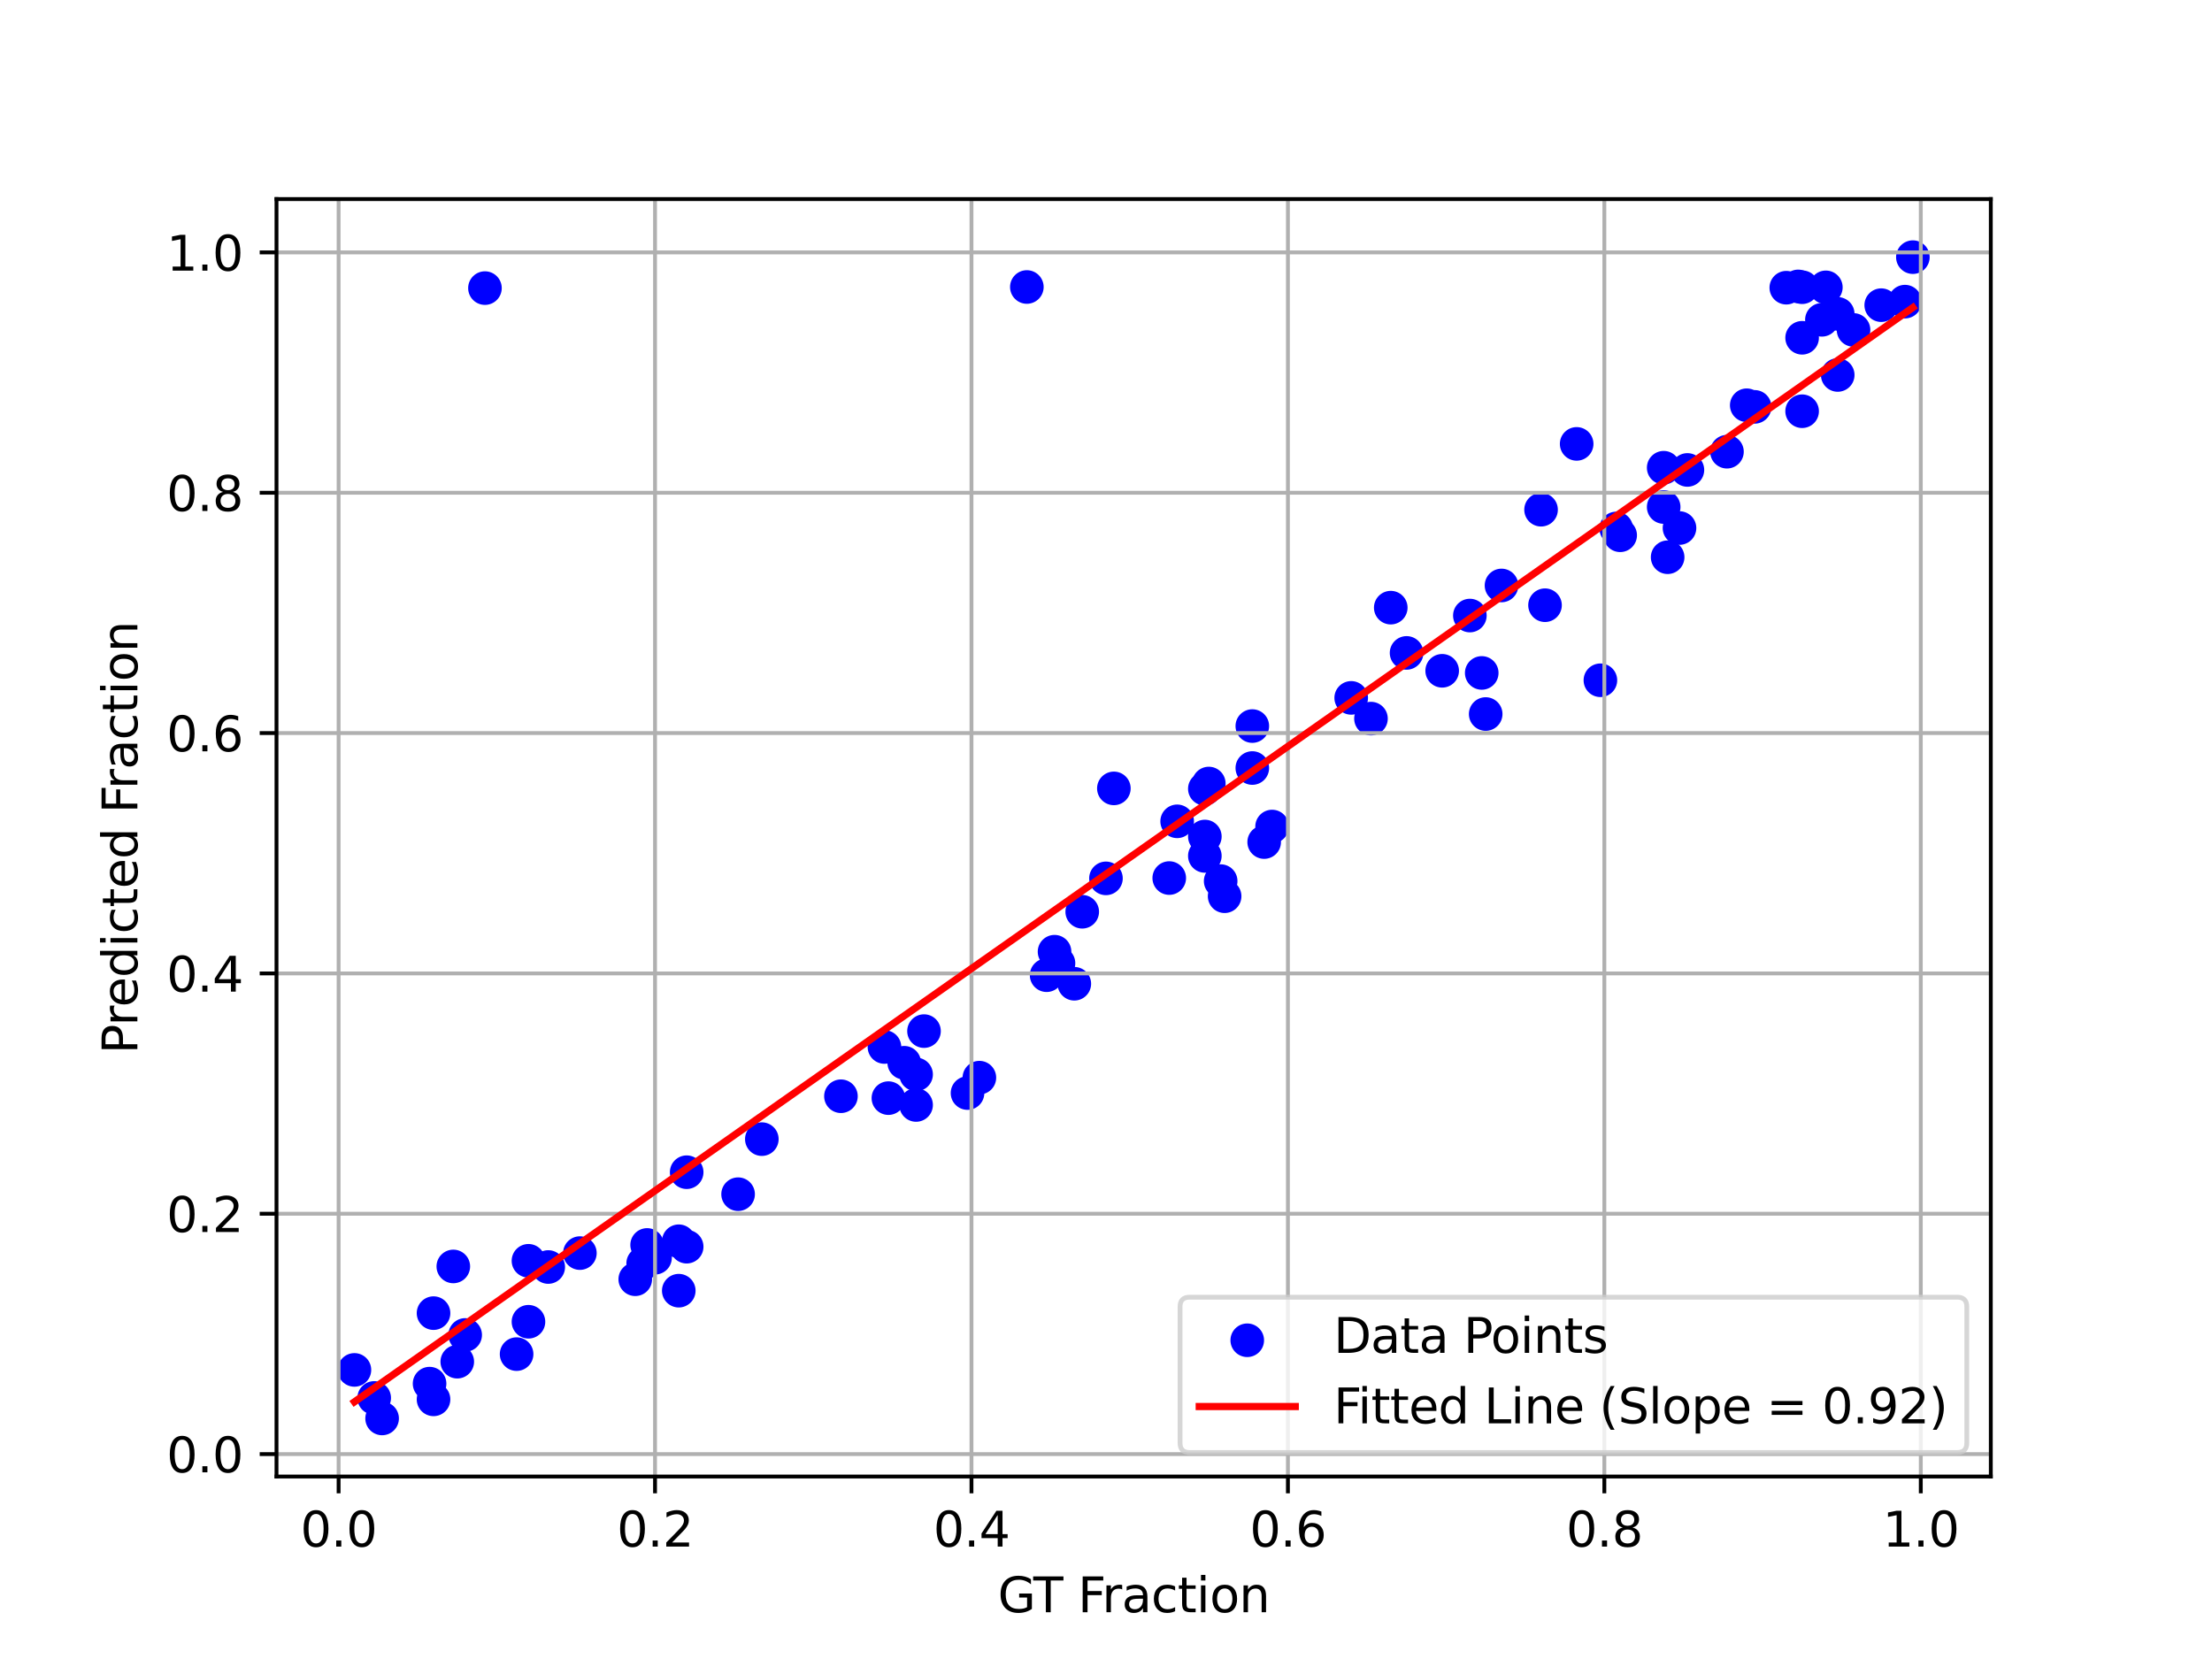 <?xml version="1.0" encoding="utf-8" standalone="no"?>
<!DOCTYPE svg PUBLIC "-//W3C//DTD SVG 1.1//EN"
  "http://www.w3.org/Graphics/SVG/1.1/DTD/svg11.dtd">
<svg xmlns:xlink="http://www.w3.org/1999/xlink" width="460.8pt" height="345.6pt" viewBox="0 0 460.8 345.6" xmlns="http://www.w3.org/2000/svg" version="1.1">
 <defs>
  <style type="text/css">*{stroke-linejoin: round; stroke-linecap: butt}</style>
 </defs>
 <g id="figure_1">
  <g id="patch_1">
   <path d="M 0 345.6 
L 460.8 345.6 
L 460.8 0 
L 0 0 
z
" style="fill: #ffffff"/>
  </g>
  <g id="axes_1">
   <g id="patch_2">
    <path d="M 57.6 307.584 
L 414.72 307.584 
L 414.72 41.472 
L 57.6 41.472 
z
" style="fill: #ffffff"/>
   </g>
   <g id="PathCollection_1">
    <defs>
     <path id="ma402d435e0" d="M 0 3 
C 0.796 3 1.559 2.684 2.121 2.121 
C 2.684 1.559 3 0.796 3 0 
C 3 -0.796 2.684 -1.559 2.121 -2.121 
C 1.559 -2.684 0.796 -3 0 -3 
C -0.796 -3 -1.559 -2.684 -2.121 -2.121 
C -2.684 -1.559 -3 -0.796 -3 0 
C -3 0.796 -2.684 1.559 -2.121 2.121 
C -1.559 2.684 -0.796 3 0 3 
z
" style="stroke: #0000ff"/>
    </defs>
    <g clip-path="url(#p5b6bce9605)">
     <use xlink:href="#ma402d435e0" x="398.487" y="53.568" style="fill: #0000ff; stroke: #0000ff"/>
     <use xlink:href="#ma402d435e0" x="243.576" y="182.916" style="fill: #0000ff; stroke: #0000ff"/>
     <use xlink:href="#ma402d435e0" x="190.84" y="230.187" style="fill: #0000ff; stroke: #0000ff"/>
     <use xlink:href="#ma402d435e0" x="110.089" y="275.346" style="fill: #0000ff; stroke: #0000ff"/>
     <use xlink:href="#ma402d435e0" x="260.88" y="159.994" style="fill: #0000ff; stroke: #0000ff"/>
     <use xlink:href="#ma402d435e0" x="225.448" y="189.935" style="fill: #0000ff; stroke: #0000ff"/>
     <use xlink:href="#ma402d435e0" x="219.68" y="198.259" style="fill: #0000ff; stroke: #0000ff"/>
     <use xlink:href="#ma402d435e0" x="110.089" y="262.646" style="fill: #0000ff; stroke: #0000ff"/>
     <use xlink:href="#ma402d435e0" x="374.591" y="59.664" style="fill: #0000ff; stroke: #0000ff"/>
     <use xlink:href="#ma402d435e0" x="213.912" y="59.787" style="fill: #0000ff; stroke: #0000ff"/>
     <use xlink:href="#ma402d435e0" x="375.415" y="59.831" style="fill: #0000ff; stroke: #0000ff"/>
     <use xlink:href="#ma402d435e0" x="114.209" y="263.942" style="fill: #0000ff; stroke: #0000ff"/>
     <use xlink:href="#ma402d435e0" x="293.016" y="136.013" style="fill: #0000ff; stroke: #0000ff"/>
     <use xlink:href="#ma402d435e0" x="351.519" y="97.897" style="fill: #0000ff; stroke: #0000ff"/>
     <use xlink:href="#ma402d435e0" x="89.489" y="288.237" style="fill: #0000ff; stroke: #0000ff"/>
     <use xlink:href="#ma402d435e0" x="349.871" y="109.999" style="fill: #0000ff; stroke: #0000ff"/>
     <use xlink:href="#ma402d435e0" x="375.415" y="85.667" style="fill: #0000ff; stroke: #0000ff"/>
     <use xlink:href="#ma402d435e0" x="382.831" y="65.387" style="fill: #0000ff; stroke: #0000ff"/>
     <use xlink:href="#ma402d435e0" x="321.856" y="126.077" style="fill: #0000ff; stroke: #0000ff"/>
     <use xlink:href="#ma402d435e0" x="251.816" y="163.223" style="fill: #0000ff; stroke: #0000ff"/>
     <use xlink:href="#ma402d435e0" x="333.392" y="141.712" style="fill: #0000ff; stroke: #0000ff"/>
     <use xlink:href="#ma402d435e0" x="136.456" y="262.009" style="fill: #0000ff; stroke: #0000ff"/>
     <use xlink:href="#ma402d435e0" x="190.84" y="223.821" style="fill: #0000ff; stroke: #0000ff"/>
     <use xlink:href="#ma402d435e0" x="255.112" y="186.701" style="fill: #0000ff; stroke: #0000ff"/>
     <use xlink:href="#ma402d435e0" x="79.601" y="295.488" style="fill: #0000ff; stroke: #0000ff"/>
     <use xlink:href="#ma402d435e0" x="396.839" y="62.835" style="fill: #0000ff; stroke: #0000ff"/>
     <use xlink:href="#ma402d435e0" x="245.224" y="171.097" style="fill: #0000ff; stroke: #0000ff"/>
     <use xlink:href="#ma402d435e0" x="281.48" y="145.382" style="fill: #0000ff; stroke: #0000ff"/>
     <use xlink:href="#ma402d435e0" x="379.535" y="66.621" style="fill: #0000ff; stroke: #0000ff"/>
     <use xlink:href="#ma402d435e0" x="250.992" y="164.317" style="fill: #0000ff; stroke: #0000ff"/>
     <use xlink:href="#ma402d435e0" x="386.127" y="68.737" style="fill: #0000ff; stroke: #0000ff"/>
     <use xlink:href="#ma402d435e0" x="300.432" y="139.739" style="fill: #0000ff; stroke: #0000ff"/>
     <use xlink:href="#ma402d435e0" x="90.313" y="291.511" style="fill: #0000ff; stroke: #0000ff"/>
     <use xlink:href="#ma402d435e0" x="309.496" y="148.745" style="fill: #0000ff; stroke: #0000ff"/>
     <use xlink:href="#ma402d435e0" x="263.352" y="175.417" style="fill: #0000ff; stroke: #0000ff"/>
     <use xlink:href="#ma402d435e0" x="158.704" y="237.303" style="fill: #0000ff; stroke: #0000ff"/>
     <use xlink:href="#ma402d435e0" x="77.953" y="291.216" style="fill: #0000ff; stroke: #0000ff"/>
     <use xlink:href="#ma402d435e0" x="107.617" y="282.088" style="fill: #0000ff; stroke: #0000ff"/>
     <use xlink:href="#ma402d435e0" x="132.336" y="266.491" style="fill: #0000ff; stroke: #0000ff"/>
     <use xlink:href="#ma402d435e0" x="143.048" y="244.192" style="fill: #0000ff; stroke: #0000ff"/>
     <use xlink:href="#ma402d435e0" x="143.048" y="259.708" style="fill: #0000ff; stroke: #0000ff"/>
     <use xlink:href="#ma402d435e0" x="90.313" y="273.55" style="fill: #0000ff; stroke: #0000ff"/>
     <use xlink:href="#ma402d435e0" x="289.72" y="126.585" style="fill: #0000ff; stroke: #0000ff"/>
     <use xlink:href="#ma402d435e0" x="141.4" y="268.873" style="fill: #0000ff; stroke: #0000ff"/>
     <use xlink:href="#ma402d435e0" x="73.833" y="285.377" style="fill: #0000ff; stroke: #0000ff"/>
     <use xlink:href="#ma402d435e0" x="285.6" y="149.699" style="fill: #0000ff; stroke: #0000ff"/>
     <use xlink:href="#ma402d435e0" x="359.759" y="94.099" style="fill: #0000ff; stroke: #0000ff"/>
     <use xlink:href="#ma402d435e0" x="95.257" y="283.665" style="fill: #0000ff; stroke: #0000ff"/>
     <use xlink:href="#ma402d435e0" x="94.433" y="263.823" style="fill: #0000ff; stroke: #0000ff"/>
     <use xlink:href="#ma402d435e0" x="250.992" y="178.303" style="fill: #0000ff; stroke: #0000ff"/>
     <use xlink:href="#ma402d435e0" x="175.184" y="228.367" style="fill: #0000ff; stroke: #0000ff"/>
     <use xlink:href="#ma402d435e0" x="120.801" y="261.043" style="fill: #0000ff; stroke: #0000ff"/>
     <use xlink:href="#ma402d435e0" x="101.025" y="60.017" style="fill: #0000ff; stroke: #0000ff"/>
     <use xlink:href="#ma402d435e0" x="347.4" y="116.08" style="fill: #0000ff; stroke: #0000ff"/>
     <use xlink:href="#ma402d435e0" x="134.808" y="259.346" style="fill: #0000ff; stroke: #0000ff"/>
     <use xlink:href="#ma402d435e0" x="382.831" y="78.114" style="fill: #0000ff; stroke: #0000ff"/>
     <use xlink:href="#ma402d435e0" x="260.88" y="151.252" style="fill: #0000ff; stroke: #0000ff"/>
     <use xlink:href="#ma402d435e0" x="336.688" y="110.09" style="fill: #0000ff; stroke: #0000ff"/>
     <use xlink:href="#ma402d435e0" x="365.527" y="84.758" style="fill: #0000ff; stroke: #0000ff"/>
     <use xlink:href="#ma402d435e0" x="265" y="172.182" style="fill: #0000ff; stroke: #0000ff"/>
     <use xlink:href="#ma402d435e0" x="223.8" y="204.933" style="fill: #0000ff; stroke: #0000ff"/>
     <use xlink:href="#ma402d435e0" x="254.288" y="183.549" style="fill: #0000ff; stroke: #0000ff"/>
     <use xlink:href="#ma402d435e0" x="141.4" y="258.575" style="fill: #0000ff; stroke: #0000ff"/>
     <use xlink:href="#ma402d435e0" x="218.032" y="203.153" style="fill: #0000ff; stroke: #0000ff"/>
     <use xlink:href="#ma402d435e0" x="346.576" y="97.437" style="fill: #0000ff; stroke: #0000ff"/>
     <use xlink:href="#ma402d435e0" x="96.905" y="278.094" style="fill: #0000ff; stroke: #0000ff"/>
     <use xlink:href="#ma402d435e0" x="308.672" y="140.185" style="fill: #0000ff; stroke: #0000ff"/>
     <use xlink:href="#ma402d435e0" x="232.04" y="164.236" style="fill: #0000ff; stroke: #0000ff"/>
     <use xlink:href="#ma402d435e0" x="337.512" y="111.509" style="fill: #0000ff; stroke: #0000ff"/>
     <use xlink:href="#ma402d435e0" x="372.119" y="59.933" style="fill: #0000ff; stroke: #0000ff"/>
     <use xlink:href="#ma402d435e0" x="306.2" y="128.23" style="fill: #0000ff; stroke: #0000ff"/>
     <use xlink:href="#ma402d435e0" x="250.992" y="174.262" style="fill: #0000ff; stroke: #0000ff"/>
     <use xlink:href="#ma402d435e0" x="312.792" y="121.963" style="fill: #0000ff; stroke: #0000ff"/>
     <use xlink:href="#ma402d435e0" x="204.024" y="224.496" style="fill: #0000ff; stroke: #0000ff"/>
     <use xlink:href="#ma402d435e0" x="184.248" y="218.107" style="fill: #0000ff; stroke: #0000ff"/>
     <use xlink:href="#ma402d435e0" x="328.448" y="92.471" style="fill: #0000ff; stroke: #0000ff"/>
     <use xlink:href="#ma402d435e0" x="153.76" y="248.773" style="fill: #0000ff; stroke: #0000ff"/>
     <use xlink:href="#ma402d435e0" x="230.392" y="182.98" style="fill: #0000ff; stroke: #0000ff"/>
     <use xlink:href="#ma402d435e0" x="185.072" y="228.76" style="fill: #0000ff; stroke: #0000ff"/>
     <use xlink:href="#ma402d435e0" x="201.552" y="227.706" style="fill: #0000ff; stroke: #0000ff"/>
     <use xlink:href="#ma402d435e0" x="220.504" y="200.66" style="fill: #0000ff; stroke: #0000ff"/>
     <use xlink:href="#ma402d435e0" x="321.032" y="106.182" style="fill: #0000ff; stroke: #0000ff"/>
     <use xlink:href="#ma402d435e0" x="380.359" y="59.859" style="fill: #0000ff; stroke: #0000ff"/>
     <use xlink:href="#ma402d435e0" x="346.576" y="105.622" style="fill: #0000ff; stroke: #0000ff"/>
     <use xlink:href="#ma402d435e0" x="133.984" y="263.184" style="fill: #0000ff; stroke: #0000ff"/>
     <use xlink:href="#ma402d435e0" x="188.368" y="221.391" style="fill: #0000ff; stroke: #0000ff"/>
     <use xlink:href="#ma402d435e0" x="363.879" y="84.421" style="fill: #0000ff; stroke: #0000ff"/>
     <use xlink:href="#ma402d435e0" x="192.488" y="214.798" style="fill: #0000ff; stroke: #0000ff"/>
     <use xlink:href="#ma402d435e0" x="375.415" y="70.366" style="fill: #0000ff; stroke: #0000ff"/>
     <use xlink:href="#ma402d435e0" x="391.895" y="63.571" style="fill: #0000ff; stroke: #0000ff"/>
    </g>
   </g>
   <g id="matplotlib.axis_1">
    <g id="xtick_1">
     <g id="line2d_1">
      <path d="M 70.537 307.584 
L 70.537 41.472 
" clip-path="url(#p5b6bce9605)" style="fill: none; stroke: #b0b0b0; stroke-width: 0.8; stroke-linecap: square"/>
     </g>
     <g id="line2d_2">
      <defs>
       <path id="m3c1a5fd1ec" d="M 0 0 
L 0 3.5 
" style="stroke: #000000; stroke-width: 0.8"/>
      </defs>
      <g>
       <use xlink:href="#m3c1a5fd1ec" x="70.537" y="307.584" style="stroke: #000000; stroke-width: 0.8"/>
      </g>
     </g>
     <g id="text_1">
      <!-- 0.0 -->
      <g transform="translate(62.585 322.182) scale(0.1 -0.1)">
       <defs>
        <path id="DejaVuSans-30" d="M 2034 4250 
Q 1547 4250 1301 3770 
Q 1056 3291 1056 2328 
Q 1056 1369 1301 889 
Q 1547 409 2034 409 
Q 2525 409 2770 889 
Q 3016 1369 3016 2328 
Q 3016 3291 2770 3770 
Q 2525 4250 2034 4250 
z
M 2034 4750 
Q 2819 4750 3233 4129 
Q 3647 3509 3647 2328 
Q 3647 1150 3233 529 
Q 2819 -91 2034 -91 
Q 1250 -91 836 529 
Q 422 1150 422 2328 
Q 422 3509 836 4129 
Q 1250 4750 2034 4750 
z
" transform="scale(0.016)"/>
        <path id="DejaVuSans-2e" d="M 684 794 
L 1344 794 
L 1344 0 
L 684 0 
L 684 794 
z
" transform="scale(0.016)"/>
       </defs>
       <use xlink:href="#DejaVuSans-30"/>
       <use xlink:href="#DejaVuSans-2e" x="63.623"/>
       <use xlink:href="#DejaVuSans-30" x="95.41"/>
      </g>
     </g>
    </g>
    <g id="xtick_2">
     <g id="line2d_3">
      <path d="M 136.456 307.584 
L 136.456 41.472 
" clip-path="url(#p5b6bce9605)" style="fill: none; stroke: #b0b0b0; stroke-width: 0.8; stroke-linecap: square"/>
     </g>
     <g id="line2d_4">
      <g>
       <use xlink:href="#m3c1a5fd1ec" x="136.456" y="307.584" style="stroke: #000000; stroke-width: 0.8"/>
      </g>
     </g>
     <g id="text_2">
      <!-- 0.2 -->
      <g transform="translate(128.505 322.182) scale(0.1 -0.1)">
       <defs>
        <path id="DejaVuSans-32" d="M 1228 531 
L 3431 531 
L 3431 0 
L 469 0 
L 469 531 
Q 828 903 1448 1529 
Q 2069 2156 2228 2338 
Q 2531 2678 2651 2914 
Q 2772 3150 2772 3378 
Q 2772 3750 2511 3984 
Q 2250 4219 1831 4219 
Q 1534 4219 1204 4116 
Q 875 4013 500 3803 
L 500 4441 
Q 881 4594 1212 4672 
Q 1544 4750 1819 4750 
Q 2544 4750 2975 4387 
Q 3406 4025 3406 3419 
Q 3406 3131 3298 2873 
Q 3191 2616 2906 2266 
Q 2828 2175 2409 1742 
Q 1991 1309 1228 531 
z
" transform="scale(0.016)"/>
       </defs>
       <use xlink:href="#DejaVuSans-30"/>
       <use xlink:href="#DejaVuSans-2e" x="63.623"/>
       <use xlink:href="#DejaVuSans-32" x="95.41"/>
      </g>
     </g>
    </g>
    <g id="xtick_3">
     <g id="line2d_5">
      <path d="M 202.376 307.584 
L 202.376 41.472 
" clip-path="url(#p5b6bce9605)" style="fill: none; stroke: #b0b0b0; stroke-width: 0.8; stroke-linecap: square"/>
     </g>
     <g id="line2d_6">
      <g>
       <use xlink:href="#m3c1a5fd1ec" x="202.376" y="307.584" style="stroke: #000000; stroke-width: 0.8"/>
      </g>
     </g>
     <g id="text_3">
      <!-- 0.4 -->
      <g transform="translate(194.425 322.182) scale(0.1 -0.1)">
       <defs>
        <path id="DejaVuSans-34" d="M 2419 4116 
L 825 1625 
L 2419 1625 
L 2419 4116 
z
M 2253 4666 
L 3047 4666 
L 3047 1625 
L 3713 1625 
L 3713 1100 
L 3047 1100 
L 3047 0 
L 2419 0 
L 2419 1100 
L 313 1100 
L 313 1709 
L 2253 4666 
z
" transform="scale(0.016)"/>
       </defs>
       <use xlink:href="#DejaVuSans-30"/>
       <use xlink:href="#DejaVuSans-2e" x="63.623"/>
       <use xlink:href="#DejaVuSans-34" x="95.41"/>
      </g>
     </g>
    </g>
    <g id="xtick_4">
     <g id="line2d_7">
      <path d="M 268.296 307.584 
L 268.296 41.472 
" clip-path="url(#p5b6bce9605)" style="fill: none; stroke: #b0b0b0; stroke-width: 0.8; stroke-linecap: square"/>
     </g>
     <g id="line2d_8">
      <g>
       <use xlink:href="#m3c1a5fd1ec" x="268.296" y="307.584" style="stroke: #000000; stroke-width: 0.8"/>
      </g>
     </g>
     <g id="text_4">
      <!-- 0.6 -->
      <g transform="translate(260.344 322.182) scale(0.1 -0.1)">
       <defs>
        <path id="DejaVuSans-36" d="M 2113 2584 
Q 1688 2584 1439 2293 
Q 1191 2003 1191 1497 
Q 1191 994 1439 701 
Q 1688 409 2113 409 
Q 2538 409 2786 701 
Q 3034 994 3034 1497 
Q 3034 2003 2786 2293 
Q 2538 2584 2113 2584 
z
M 3366 4563 
L 3366 3988 
Q 3128 4100 2886 4159 
Q 2644 4219 2406 4219 
Q 1781 4219 1451 3797 
Q 1122 3375 1075 2522 
Q 1259 2794 1537 2939 
Q 1816 3084 2150 3084 
Q 2853 3084 3261 2657 
Q 3669 2231 3669 1497 
Q 3669 778 3244 343 
Q 2819 -91 2113 -91 
Q 1303 -91 875 529 
Q 447 1150 447 2328 
Q 447 3434 972 4092 
Q 1497 4750 2381 4750 
Q 2619 4750 2861 4703 
Q 3103 4656 3366 4563 
z
" transform="scale(0.016)"/>
       </defs>
       <use xlink:href="#DejaVuSans-30"/>
       <use xlink:href="#DejaVuSans-2e" x="63.623"/>
       <use xlink:href="#DejaVuSans-36" x="95.41"/>
      </g>
     </g>
    </g>
    <g id="xtick_5">
     <g id="line2d_9">
      <path d="M 334.216 307.584 
L 334.216 41.472 
" clip-path="url(#p5b6bce9605)" style="fill: none; stroke: #b0b0b0; stroke-width: 0.8; stroke-linecap: square"/>
     </g>
     <g id="line2d_10">
      <g>
       <use xlink:href="#m3c1a5fd1ec" x="334.216" y="307.584" style="stroke: #000000; stroke-width: 0.8"/>
      </g>
     </g>
     <g id="text_5">
      <!-- 0.8 -->
      <g transform="translate(326.264 322.182) scale(0.1 -0.1)">
       <defs>
        <path id="DejaVuSans-38" d="M 2034 2216 
Q 1584 2216 1326 1975 
Q 1069 1734 1069 1313 
Q 1069 891 1326 650 
Q 1584 409 2034 409 
Q 2484 409 2743 651 
Q 3003 894 3003 1313 
Q 3003 1734 2745 1975 
Q 2488 2216 2034 2216 
z
M 1403 2484 
Q 997 2584 770 2862 
Q 544 3141 544 3541 
Q 544 4100 942 4425 
Q 1341 4750 2034 4750 
Q 2731 4750 3128 4425 
Q 3525 4100 3525 3541 
Q 3525 3141 3298 2862 
Q 3072 2584 2669 2484 
Q 3125 2378 3379 2068 
Q 3634 1759 3634 1313 
Q 3634 634 3220 271 
Q 2806 -91 2034 -91 
Q 1263 -91 848 271 
Q 434 634 434 1313 
Q 434 1759 690 2068 
Q 947 2378 1403 2484 
z
M 1172 3481 
Q 1172 3119 1398 2916 
Q 1625 2713 2034 2713 
Q 2441 2713 2670 2916 
Q 2900 3119 2900 3481 
Q 2900 3844 2670 4047 
Q 2441 4250 2034 4250 
Q 1625 4250 1398 4047 
Q 1172 3844 1172 3481 
z
" transform="scale(0.016)"/>
       </defs>
       <use xlink:href="#DejaVuSans-30"/>
       <use xlink:href="#DejaVuSans-2e" x="63.623"/>
       <use xlink:href="#DejaVuSans-38" x="95.41"/>
      </g>
     </g>
    </g>
    <g id="xtick_6">
     <g id="line2d_11">
      <path d="M 400.135 307.584 
L 400.135 41.472 
" clip-path="url(#p5b6bce9605)" style="fill: none; stroke: #b0b0b0; stroke-width: 0.8; stroke-linecap: square"/>
     </g>
     <g id="line2d_12">
      <g>
       <use xlink:href="#m3c1a5fd1ec" x="400.135" y="307.584" style="stroke: #000000; stroke-width: 0.8"/>
      </g>
     </g>
     <g id="text_6">
      <!-- 1.0 -->
      <g transform="translate(392.184 322.182) scale(0.1 -0.1)">
       <defs>
        <path id="DejaVuSans-31" d="M 794 531 
L 1825 531 
L 1825 4091 
L 703 3866 
L 703 4441 
L 1819 4666 
L 2450 4666 
L 2450 531 
L 3481 531 
L 3481 0 
L 794 0 
L 794 531 
z
" transform="scale(0.016)"/>
       </defs>
       <use xlink:href="#DejaVuSans-31"/>
       <use xlink:href="#DejaVuSans-2e" x="63.623"/>
       <use xlink:href="#DejaVuSans-30" x="95.41"/>
      </g>
     </g>
    </g>
    <g id="text_7">
     <!-- GT Fraction -->
     <g transform="translate(207.865 335.861) scale(0.1 -0.1)">
      <defs>
       <path id="DejaVuSans-47" d="M 3809 666 
L 3809 1919 
L 2778 1919 
L 2778 2438 
L 4434 2438 
L 4434 434 
Q 4069 175 3628 42 
Q 3188 -91 2688 -91 
Q 1594 -91 976 548 
Q 359 1188 359 2328 
Q 359 3472 976 4111 
Q 1594 4750 2688 4750 
Q 3144 4750 3555 4637 
Q 3966 4525 4313 4306 
L 4313 3634 
Q 3963 3931 3569 4081 
Q 3175 4231 2741 4231 
Q 1884 4231 1454 3753 
Q 1025 3275 1025 2328 
Q 1025 1384 1454 906 
Q 1884 428 2741 428 
Q 3075 428 3337 486 
Q 3600 544 3809 666 
z
" transform="scale(0.016)"/>
       <path id="DejaVuSans-54" d="M -19 4666 
L 3928 4666 
L 3928 4134 
L 2272 4134 
L 2272 0 
L 1638 0 
L 1638 4134 
L -19 4134 
L -19 4666 
z
" transform="scale(0.016)"/>
       <path id="DejaVuSans-20" transform="scale(0.016)"/>
       <path id="DejaVuSans-46" d="M 628 4666 
L 3309 4666 
L 3309 4134 
L 1259 4134 
L 1259 2759 
L 3109 2759 
L 3109 2228 
L 1259 2228 
L 1259 0 
L 628 0 
L 628 4666 
z
" transform="scale(0.016)"/>
       <path id="DejaVuSans-72" d="M 2631 2963 
Q 2534 3019 2420 3045 
Q 2306 3072 2169 3072 
Q 1681 3072 1420 2755 
Q 1159 2438 1159 1844 
L 1159 0 
L 581 0 
L 581 3500 
L 1159 3500 
L 1159 2956 
Q 1341 3275 1631 3429 
Q 1922 3584 2338 3584 
Q 2397 3584 2469 3576 
Q 2541 3569 2628 3553 
L 2631 2963 
z
" transform="scale(0.016)"/>
       <path id="DejaVuSans-61" d="M 2194 1759 
Q 1497 1759 1228 1600 
Q 959 1441 959 1056 
Q 959 750 1161 570 
Q 1363 391 1709 391 
Q 2188 391 2477 730 
Q 2766 1069 2766 1631 
L 2766 1759 
L 2194 1759 
z
M 3341 1997 
L 3341 0 
L 2766 0 
L 2766 531 
Q 2569 213 2275 61 
Q 1981 -91 1556 -91 
Q 1019 -91 701 211 
Q 384 513 384 1019 
Q 384 1609 779 1909 
Q 1175 2209 1959 2209 
L 2766 2209 
L 2766 2266 
Q 2766 2663 2505 2880 
Q 2244 3097 1772 3097 
Q 1472 3097 1187 3025 
Q 903 2953 641 2809 
L 641 3341 
Q 956 3463 1253 3523 
Q 1550 3584 1831 3584 
Q 2591 3584 2966 3190 
Q 3341 2797 3341 1997 
z
" transform="scale(0.016)"/>
       <path id="DejaVuSans-63" d="M 3122 3366 
L 3122 2828 
Q 2878 2963 2633 3030 
Q 2388 3097 2138 3097 
Q 1578 3097 1268 2742 
Q 959 2388 959 1747 
Q 959 1106 1268 751 
Q 1578 397 2138 397 
Q 2388 397 2633 464 
Q 2878 531 3122 666 
L 3122 134 
Q 2881 22 2623 -34 
Q 2366 -91 2075 -91 
Q 1284 -91 818 406 
Q 353 903 353 1747 
Q 353 2603 823 3093 
Q 1294 3584 2113 3584 
Q 2378 3584 2631 3529 
Q 2884 3475 3122 3366 
z
" transform="scale(0.016)"/>
       <path id="DejaVuSans-74" d="M 1172 4494 
L 1172 3500 
L 2356 3500 
L 2356 3053 
L 1172 3053 
L 1172 1153 
Q 1172 725 1289 603 
Q 1406 481 1766 481 
L 2356 481 
L 2356 0 
L 1766 0 
Q 1100 0 847 248 
Q 594 497 594 1153 
L 594 3053 
L 172 3053 
L 172 3500 
L 594 3500 
L 594 4494 
L 1172 4494 
z
" transform="scale(0.016)"/>
       <path id="DejaVuSans-69" d="M 603 3500 
L 1178 3500 
L 1178 0 
L 603 0 
L 603 3500 
z
M 603 4863 
L 1178 4863 
L 1178 4134 
L 603 4134 
L 603 4863 
z
" transform="scale(0.016)"/>
       <path id="DejaVuSans-6f" d="M 1959 3097 
Q 1497 3097 1228 2736 
Q 959 2375 959 1747 
Q 959 1119 1226 758 
Q 1494 397 1959 397 
Q 2419 397 2687 759 
Q 2956 1122 2956 1747 
Q 2956 2369 2687 2733 
Q 2419 3097 1959 3097 
z
M 1959 3584 
Q 2709 3584 3137 3096 
Q 3566 2609 3566 1747 
Q 3566 888 3137 398 
Q 2709 -91 1959 -91 
Q 1206 -91 779 398 
Q 353 888 353 1747 
Q 353 2609 779 3096 
Q 1206 3584 1959 3584 
z
" transform="scale(0.016)"/>
       <path id="DejaVuSans-6e" d="M 3513 2113 
L 3513 0 
L 2938 0 
L 2938 2094 
Q 2938 2591 2744 2837 
Q 2550 3084 2163 3084 
Q 1697 3084 1428 2787 
Q 1159 2491 1159 1978 
L 1159 0 
L 581 0 
L 581 3500 
L 1159 3500 
L 1159 2956 
Q 1366 3272 1645 3428 
Q 1925 3584 2291 3584 
Q 2894 3584 3203 3211 
Q 3513 2838 3513 2113 
z
" transform="scale(0.016)"/>
      </defs>
      <use xlink:href="#DejaVuSans-47"/>
      <use xlink:href="#DejaVuSans-54" x="73.865"/>
      <use xlink:href="#DejaVuSans-20" x="134.949"/>
      <use xlink:href="#DejaVuSans-46" x="166.736"/>
      <use xlink:href="#DejaVuSans-72" x="217.006"/>
      <use xlink:href="#DejaVuSans-61" x="258.119"/>
      <use xlink:href="#DejaVuSans-63" x="319.398"/>
      <use xlink:href="#DejaVuSans-74" x="374.379"/>
      <use xlink:href="#DejaVuSans-69" x="413.588"/>
      <use xlink:href="#DejaVuSans-6f" x="441.371"/>
      <use xlink:href="#DejaVuSans-6e" x="502.553"/>
     </g>
    </g>
   </g>
   <g id="matplotlib.axis_2">
    <g id="ytick_1">
     <g id="line2d_13">
      <path d="M 57.6 302.913 
L 414.72 302.913 
" clip-path="url(#p5b6bce9605)" style="fill: none; stroke: #b0b0b0; stroke-width: 0.8; stroke-linecap: square"/>
     </g>
     <g id="line2d_14">
      <defs>
       <path id="mc82d753bf3" d="M 0 0 
L -3.5 0 
" style="stroke: #000000; stroke-width: 0.8"/>
      </defs>
      <g>
       <use xlink:href="#mc82d753bf3" x="57.6" y="302.913" style="stroke: #000000; stroke-width: 0.8"/>
      </g>
     </g>
     <g id="text_8">
      <!-- 0.0 -->
      <g transform="translate(34.697 306.712) scale(0.1 -0.1)">
       <use xlink:href="#DejaVuSans-30"/>
       <use xlink:href="#DejaVuSans-2e" x="63.623"/>
       <use xlink:href="#DejaVuSans-30" x="95.41"/>
      </g>
     </g>
    </g>
    <g id="ytick_2">
     <g id="line2d_15">
      <path d="M 57.6 252.846 
L 414.72 252.846 
" clip-path="url(#p5b6bce9605)" style="fill: none; stroke: #b0b0b0; stroke-width: 0.8; stroke-linecap: square"/>
     </g>
     <g id="line2d_16">
      <g>
       <use xlink:href="#mc82d753bf3" x="57.6" y="252.846" style="stroke: #000000; stroke-width: 0.8"/>
      </g>
     </g>
     <g id="text_9">
      <!-- 0.2 -->
      <g transform="translate(34.697 256.645) scale(0.1 -0.1)">
       <use xlink:href="#DejaVuSans-30"/>
       <use xlink:href="#DejaVuSans-2e" x="63.623"/>
       <use xlink:href="#DejaVuSans-32" x="95.41"/>
      </g>
     </g>
    </g>
    <g id="ytick_3">
     <g id="line2d_17">
      <path d="M 57.6 202.78 
L 414.72 202.78 
" clip-path="url(#p5b6bce9605)" style="fill: none; stroke: #b0b0b0; stroke-width: 0.8; stroke-linecap: square"/>
     </g>
     <g id="line2d_18">
      <g>
       <use xlink:href="#mc82d753bf3" x="57.6" y="202.78" style="stroke: #000000; stroke-width: 0.8"/>
      </g>
     </g>
     <g id="text_10">
      <!-- 0.4 -->
      <g transform="translate(34.697 206.579) scale(0.1 -0.1)">
       <use xlink:href="#DejaVuSans-30"/>
       <use xlink:href="#DejaVuSans-2e" x="63.623"/>
       <use xlink:href="#DejaVuSans-34" x="95.41"/>
      </g>
     </g>
    </g>
    <g id="ytick_4">
     <g id="line2d_19">
      <path d="M 57.6 152.713 
L 414.72 152.713 
" clip-path="url(#p5b6bce9605)" style="fill: none; stroke: #b0b0b0; stroke-width: 0.8; stroke-linecap: square"/>
     </g>
     <g id="line2d_20">
      <g>
       <use xlink:href="#mc82d753bf3" x="57.6" y="152.713" style="stroke: #000000; stroke-width: 0.8"/>
      </g>
     </g>
     <g id="text_11">
      <!-- 0.6 -->
      <g transform="translate(34.697 156.513) scale(0.1 -0.1)">
       <use xlink:href="#DejaVuSans-30"/>
       <use xlink:href="#DejaVuSans-2e" x="63.623"/>
       <use xlink:href="#DejaVuSans-36" x="95.41"/>
      </g>
     </g>
    </g>
    <g id="ytick_5">
     <g id="line2d_21">
      <path d="M 57.6 102.647 
L 414.72 102.647 
" clip-path="url(#p5b6bce9605)" style="fill: none; stroke: #b0b0b0; stroke-width: 0.8; stroke-linecap: square"/>
     </g>
     <g id="line2d_22">
      <g>
       <use xlink:href="#mc82d753bf3" x="57.6" y="102.647" style="stroke: #000000; stroke-width: 0.8"/>
      </g>
     </g>
     <g id="text_12">
      <!-- 0.8 -->
      <g transform="translate(34.697 106.446) scale(0.1 -0.1)">
       <use xlink:href="#DejaVuSans-30"/>
       <use xlink:href="#DejaVuSans-2e" x="63.623"/>
       <use xlink:href="#DejaVuSans-38" x="95.41"/>
      </g>
     </g>
    </g>
    <g id="ytick_6">
     <g id="line2d_23">
      <path d="M 57.6 52.581 
L 414.72 52.581 
" clip-path="url(#p5b6bce9605)" style="fill: none; stroke: #b0b0b0; stroke-width: 0.8; stroke-linecap: square"/>
     </g>
     <g id="line2d_24">
      <g>
       <use xlink:href="#mc82d753bf3" x="57.6" y="52.581" style="stroke: #000000; stroke-width: 0.8"/>
      </g>
     </g>
     <g id="text_13">
      <!-- 1.0 -->
      <g transform="translate(34.697 56.38) scale(0.1 -0.1)">
       <use xlink:href="#DejaVuSans-31"/>
       <use xlink:href="#DejaVuSans-2e" x="63.623"/>
       <use xlink:href="#DejaVuSans-30" x="95.41"/>
      </g>
     </g>
    </g>
    <g id="text_14">
     <!-- Predicted Fraction -->
     <g transform="translate(28.617 219.547) rotate(-90) scale(0.1 -0.1)">
      <defs>
       <path id="DejaVuSans-50" d="M 1259 4147 
L 1259 2394 
L 2053 2394 
Q 2494 2394 2734 2622 
Q 2975 2850 2975 3272 
Q 2975 3691 2734 3919 
Q 2494 4147 2053 4147 
L 1259 4147 
z
M 628 4666 
L 2053 4666 
Q 2838 4666 3239 4311 
Q 3641 3956 3641 3272 
Q 3641 2581 3239 2228 
Q 2838 1875 2053 1875 
L 1259 1875 
L 1259 0 
L 628 0 
L 628 4666 
z
" transform="scale(0.016)"/>
       <path id="DejaVuSans-65" d="M 3597 1894 
L 3597 1613 
L 953 1613 
Q 991 1019 1311 708 
Q 1631 397 2203 397 
Q 2534 397 2845 478 
Q 3156 559 3463 722 
L 3463 178 
Q 3153 47 2828 -22 
Q 2503 -91 2169 -91 
Q 1331 -91 842 396 
Q 353 884 353 1716 
Q 353 2575 817 3079 
Q 1281 3584 2069 3584 
Q 2775 3584 3186 3129 
Q 3597 2675 3597 1894 
z
M 3022 2063 
Q 3016 2534 2758 2815 
Q 2500 3097 2075 3097 
Q 1594 3097 1305 2825 
Q 1016 2553 972 2059 
L 3022 2063 
z
" transform="scale(0.016)"/>
       <path id="DejaVuSans-64" d="M 2906 2969 
L 2906 4863 
L 3481 4863 
L 3481 0 
L 2906 0 
L 2906 525 
Q 2725 213 2448 61 
Q 2172 -91 1784 -91 
Q 1150 -91 751 415 
Q 353 922 353 1747 
Q 353 2572 751 3078 
Q 1150 3584 1784 3584 
Q 2172 3584 2448 3432 
Q 2725 3281 2906 2969 
z
M 947 1747 
Q 947 1113 1208 752 
Q 1469 391 1925 391 
Q 2381 391 2643 752 
Q 2906 1113 2906 1747 
Q 2906 2381 2643 2742 
Q 2381 3103 1925 3103 
Q 1469 3103 1208 2742 
Q 947 2381 947 1747 
z
" transform="scale(0.016)"/>
      </defs>
      <use xlink:href="#DejaVuSans-50"/>
      <use xlink:href="#DejaVuSans-72" x="58.553"/>
      <use xlink:href="#DejaVuSans-65" x="97.416"/>
      <use xlink:href="#DejaVuSans-64" x="158.939"/>
      <use xlink:href="#DejaVuSans-69" x="222.416"/>
      <use xlink:href="#DejaVuSans-63" x="250.199"/>
      <use xlink:href="#DejaVuSans-74" x="305.18"/>
      <use xlink:href="#DejaVuSans-65" x="344.389"/>
      <use xlink:href="#DejaVuSans-64" x="405.912"/>
      <use xlink:href="#DejaVuSans-20" x="469.389"/>
      <use xlink:href="#DejaVuSans-46" x="501.176"/>
      <use xlink:href="#DejaVuSans-72" x="551.445"/>
      <use xlink:href="#DejaVuSans-61" x="592.559"/>
      <use xlink:href="#DejaVuSans-63" x="653.838"/>
      <use xlink:href="#DejaVuSans-74" x="708.818"/>
      <use xlink:href="#DejaVuSans-69" x="748.027"/>
      <use xlink:href="#DejaVuSans-6f" x="775.811"/>
      <use xlink:href="#DejaVuSans-6e" x="836.992"/>
     </g>
    </g>
   </g>
   <g id="line2d_25">
    <path d="M 73.833 292.031 
L 77.112 289.728 
L 80.391 287.426 
L 83.671 285.123 
L 86.95 282.82 
L 90.229 280.518 
L 93.509 278.215 
L 96.788 275.912 
L 100.067 273.61 
L 103.347 271.307 
L 106.626 269.004 
L 109.905 266.702 
L 113.185 264.399 
L 116.464 262.096 
L 119.743 259.794 
L 123.023 257.491 
L 126.302 255.188 
L 129.581 252.886 
L 132.861 250.583 
L 136.14 248.28 
L 139.42 245.978 
L 142.699 243.675 
L 145.978 241.372 
L 149.258 239.07 
L 152.537 236.767 
L 155.816 234.464 
L 159.096 232.162 
L 162.375 229.859 
L 165.654 227.556 
L 168.934 225.254 
L 172.213 222.951 
L 175.492 220.648 
L 178.772 218.346 
L 182.051 216.043 
L 185.33 213.74 
L 188.61 211.438 
L 191.889 209.135 
L 195.168 206.832 
L 198.448 204.53 
L 201.727 202.227 
L 205.006 199.924 
L 208.286 197.622 
L 211.565 195.319 
L 214.844 193.016 
L 218.124 190.714 
L 221.403 188.411 
L 224.682 186.108 
L 227.962 183.806 
L 231.241 181.503 
L 234.52 179.2 
L 237.8 176.898 
L 241.079 174.595 
L 244.358 172.292 
L 247.638 169.99 
L 250.917 167.687 
L 254.196 165.384 
L 257.476 163.082 
L 260.755 160.779 
L 264.034 158.476 
L 267.314 156.174 
L 270.593 153.871 
L 273.872 151.568 
L 277.152 149.266 
L 280.431 146.963 
L 283.71 144.66 
L 286.99 142.358 
L 290.269 140.055 
L 293.548 137.752 
L 296.828 135.45 
L 300.107 133.147 
L 303.386 130.844 
L 306.666 128.542 
L 309.945 126.239 
L 313.224 123.936 
L 316.504 121.634 
L 319.783 119.331 
L 323.062 117.028 
L 326.342 114.726 
L 329.621 112.423 
L 332.9 110.12 
L 336.18 107.818 
L 339.459 105.515 
L 342.739 103.213 
L 346.018 100.91 
L 349.297 98.607 
L 352.577 96.305 
L 355.856 94.002 
L 359.135 91.699 
L 362.415 89.397 
L 365.694 87.094 
L 368.973 84.791 
L 372.253 82.489 
L 375.532 80.186 
L 378.811 77.883 
L 382.091 75.581 
L 385.37 73.278 
L 388.649 70.975 
L 391.929 68.673 
L 395.208 66.37 
L 398.487 64.067 
" clip-path="url(#p5b6bce9605)" style="fill: none; stroke: #ff0000; stroke-width: 1.5; stroke-linecap: square"/>
   </g>
   <g id="patch_3">
    <path d="M 57.6 307.584 
L 57.6 41.472 
" style="fill: none; stroke: #000000; stroke-width: 0.8; stroke-linejoin: miter; stroke-linecap: square"/>
   </g>
   <g id="patch_4">
    <path d="M 414.72 307.584 
L 414.72 41.472 
" style="fill: none; stroke: #000000; stroke-width: 0.8; stroke-linejoin: miter; stroke-linecap: square"/>
   </g>
   <g id="patch_5">
    <path d="M 57.6 307.584 
L 414.72 307.584 
" style="fill: none; stroke: #000000; stroke-width: 0.8; stroke-linejoin: miter; stroke-linecap: square"/>
   </g>
   <g id="patch_6">
    <path d="M 57.6 41.472 
L 414.72 41.472 
" style="fill: none; stroke: #000000; stroke-width: 0.8; stroke-linejoin: miter; stroke-linecap: square"/>
   </g>
   <g id="legend_1">
    <g id="patch_7">
     <path d="M 247.825 302.584 
L 407.72 302.584 
Q 409.72 302.584 409.72 300.584 
L 409.72 272.228 
Q 409.72 270.228 407.72 270.228 
L 247.825 270.228 
Q 245.825 270.228 245.825 272.228 
L 245.825 300.584 
Q 245.825 302.584 247.825 302.584 
z
" style="fill: #ffffff; opacity: 0.8; stroke: #cccccc; stroke-linejoin: miter"/>
    </g>
    <g id="PathCollection_2">
     <g>
      <use xlink:href="#ma402d435e0" x="259.825" y="279.201" style="fill: #0000ff; stroke: #0000ff"/>
     </g>
    </g>
    <g id="text_15">
     <!-- Data Points -->
     <g transform="translate(277.825 281.826) scale(0.1 -0.1)">
      <defs>
       <path id="DejaVuSans-44" d="M 1259 4147 
L 1259 519 
L 2022 519 
Q 2988 519 3436 956 
Q 3884 1394 3884 2338 
Q 3884 3275 3436 3711 
Q 2988 4147 2022 4147 
L 1259 4147 
z
M 628 4666 
L 1925 4666 
Q 3281 4666 3915 4102 
Q 4550 3538 4550 2338 
Q 4550 1131 3912 565 
Q 3275 0 1925 0 
L 628 0 
L 628 4666 
z
" transform="scale(0.016)"/>
       <path id="DejaVuSans-73" d="M 2834 3397 
L 2834 2853 
Q 2591 2978 2328 3040 
Q 2066 3103 1784 3103 
Q 1356 3103 1142 2972 
Q 928 2841 928 2578 
Q 928 2378 1081 2264 
Q 1234 2150 1697 2047 
L 1894 2003 
Q 2506 1872 2764 1633 
Q 3022 1394 3022 966 
Q 3022 478 2636 193 
Q 2250 -91 1575 -91 
Q 1294 -91 989 -36 
Q 684 19 347 128 
L 347 722 
Q 666 556 975 473 
Q 1284 391 1588 391 
Q 1994 391 2212 530 
Q 2431 669 2431 922 
Q 2431 1156 2273 1281 
Q 2116 1406 1581 1522 
L 1381 1569 
Q 847 1681 609 1914 
Q 372 2147 372 2553 
Q 372 3047 722 3315 
Q 1072 3584 1716 3584 
Q 2034 3584 2315 3537 
Q 2597 3491 2834 3397 
z
" transform="scale(0.016)"/>
      </defs>
      <use xlink:href="#DejaVuSans-44"/>
      <use xlink:href="#DejaVuSans-61" x="77.002"/>
      <use xlink:href="#DejaVuSans-74" x="138.281"/>
      <use xlink:href="#DejaVuSans-61" x="177.49"/>
      <use xlink:href="#DejaVuSans-20" x="238.77"/>
      <use xlink:href="#DejaVuSans-50" x="270.557"/>
      <use xlink:href="#DejaVuSans-6f" x="327.234"/>
      <use xlink:href="#DejaVuSans-69" x="388.416"/>
      <use xlink:href="#DejaVuSans-6e" x="416.199"/>
      <use xlink:href="#DejaVuSans-74" x="479.578"/>
      <use xlink:href="#DejaVuSans-73" x="518.787"/>
     </g>
    </g>
    <g id="line2d_26">
     <path d="M 249.825 293.004 
L 259.825 293.004 
L 269.825 293.004 
" style="fill: none; stroke: #ff0000; stroke-width: 1.5; stroke-linecap: square"/>
    </g>
    <g id="text_16">
     <!-- Fitted Line (Slope = 0.92) -->
     <g transform="translate(277.825 296.504) scale(0.1 -0.1)">
      <defs>
       <path id="DejaVuSans-4c" d="M 628 4666 
L 1259 4666 
L 1259 531 
L 3531 531 
L 3531 0 
L 628 0 
L 628 4666 
z
" transform="scale(0.016)"/>
       <path id="DejaVuSans-28" d="M 1984 4856 
Q 1566 4138 1362 3434 
Q 1159 2731 1159 2009 
Q 1159 1288 1364 580 
Q 1569 -128 1984 -844 
L 1484 -844 
Q 1016 -109 783 600 
Q 550 1309 550 2009 
Q 550 2706 781 3412 
Q 1013 4119 1484 4856 
L 1984 4856 
z
" transform="scale(0.016)"/>
       <path id="DejaVuSans-53" d="M 3425 4513 
L 3425 3897 
Q 3066 4069 2747 4153 
Q 2428 4238 2131 4238 
Q 1616 4238 1336 4038 
Q 1056 3838 1056 3469 
Q 1056 3159 1242 3001 
Q 1428 2844 1947 2747 
L 2328 2669 
Q 3034 2534 3370 2195 
Q 3706 1856 3706 1288 
Q 3706 609 3251 259 
Q 2797 -91 1919 -91 
Q 1588 -91 1214 -16 
Q 841 59 441 206 
L 441 856 
Q 825 641 1194 531 
Q 1563 422 1919 422 
Q 2459 422 2753 634 
Q 3047 847 3047 1241 
Q 3047 1584 2836 1778 
Q 2625 1972 2144 2069 
L 1759 2144 
Q 1053 2284 737 2584 
Q 422 2884 422 3419 
Q 422 4038 858 4394 
Q 1294 4750 2059 4750 
Q 2388 4750 2728 4690 
Q 3069 4631 3425 4513 
z
" transform="scale(0.016)"/>
       <path id="DejaVuSans-6c" d="M 603 4863 
L 1178 4863 
L 1178 0 
L 603 0 
L 603 4863 
z
" transform="scale(0.016)"/>
       <path id="DejaVuSans-70" d="M 1159 525 
L 1159 -1331 
L 581 -1331 
L 581 3500 
L 1159 3500 
L 1159 2969 
Q 1341 3281 1617 3432 
Q 1894 3584 2278 3584 
Q 2916 3584 3314 3078 
Q 3713 2572 3713 1747 
Q 3713 922 3314 415 
Q 2916 -91 2278 -91 
Q 1894 -91 1617 61 
Q 1341 213 1159 525 
z
M 3116 1747 
Q 3116 2381 2855 2742 
Q 2594 3103 2138 3103 
Q 1681 3103 1420 2742 
Q 1159 2381 1159 1747 
Q 1159 1113 1420 752 
Q 1681 391 2138 391 
Q 2594 391 2855 752 
Q 3116 1113 3116 1747 
z
" transform="scale(0.016)"/>
       <path id="DejaVuSans-3d" d="M 678 2906 
L 4684 2906 
L 4684 2381 
L 678 2381 
L 678 2906 
z
M 678 1631 
L 4684 1631 
L 4684 1100 
L 678 1100 
L 678 1631 
z
" transform="scale(0.016)"/>
       <path id="DejaVuSans-39" d="M 703 97 
L 703 672 
Q 941 559 1184 500 
Q 1428 441 1663 441 
Q 2288 441 2617 861 
Q 2947 1281 2994 2138 
Q 2813 1869 2534 1725 
Q 2256 1581 1919 1581 
Q 1219 1581 811 2004 
Q 403 2428 403 3163 
Q 403 3881 828 4315 
Q 1253 4750 1959 4750 
Q 2769 4750 3195 4129 
Q 3622 3509 3622 2328 
Q 3622 1225 3098 567 
Q 2575 -91 1691 -91 
Q 1453 -91 1209 -44 
Q 966 3 703 97 
z
M 1959 2075 
Q 2384 2075 2632 2365 
Q 2881 2656 2881 3163 
Q 2881 3666 2632 3958 
Q 2384 4250 1959 4250 
Q 1534 4250 1286 3958 
Q 1038 3666 1038 3163 
Q 1038 2656 1286 2365 
Q 1534 2075 1959 2075 
z
" transform="scale(0.016)"/>
       <path id="DejaVuSans-29" d="M 513 4856 
L 1013 4856 
Q 1481 4119 1714 3412 
Q 1947 2706 1947 2009 
Q 1947 1309 1714 600 
Q 1481 -109 1013 -844 
L 513 -844 
Q 928 -128 1133 580 
Q 1338 1288 1338 2009 
Q 1338 2731 1133 3434 
Q 928 4138 513 4856 
z
" transform="scale(0.016)"/>
      </defs>
      <use xlink:href="#DejaVuSans-46"/>
      <use xlink:href="#DejaVuSans-69" x="50.27"/>
      <use xlink:href="#DejaVuSans-74" x="78.053"/>
      <use xlink:href="#DejaVuSans-74" x="117.262"/>
      <use xlink:href="#DejaVuSans-65" x="156.471"/>
      <use xlink:href="#DejaVuSans-64" x="217.994"/>
      <use xlink:href="#DejaVuSans-20" x="281.471"/>
      <use xlink:href="#DejaVuSans-4c" x="313.258"/>
      <use xlink:href="#DejaVuSans-69" x="368.971"/>
      <use xlink:href="#DejaVuSans-6e" x="396.754"/>
      <use xlink:href="#DejaVuSans-65" x="460.133"/>
      <use xlink:href="#DejaVuSans-20" x="521.656"/>
      <use xlink:href="#DejaVuSans-28" x="553.443"/>
      <use xlink:href="#DejaVuSans-53" x="592.457"/>
      <use xlink:href="#DejaVuSans-6c" x="655.934"/>
      <use xlink:href="#DejaVuSans-6f" x="683.717"/>
      <use xlink:href="#DejaVuSans-70" x="744.898"/>
      <use xlink:href="#DejaVuSans-65" x="808.375"/>
      <use xlink:href="#DejaVuSans-20" x="869.898"/>
      <use xlink:href="#DejaVuSans-3d" x="901.686"/>
      <use xlink:href="#DejaVuSans-20" x="985.475"/>
      <use xlink:href="#DejaVuSans-30" x="1017.262"/>
      <use xlink:href="#DejaVuSans-2e" x="1080.885"/>
      <use xlink:href="#DejaVuSans-39" x="1112.672"/>
      <use xlink:href="#DejaVuSans-32" x="1176.295"/>
      <use xlink:href="#DejaVuSans-29" x="1239.918"/>
     </g>
    </g>
   </g>
  </g>
 </g>
 <defs>
  <clipPath id="p5b6bce9605">
   <rect x="57.6" y="41.472" width="357.12" height="266.112"/>
  </clipPath>
 </defs>
</svg>
